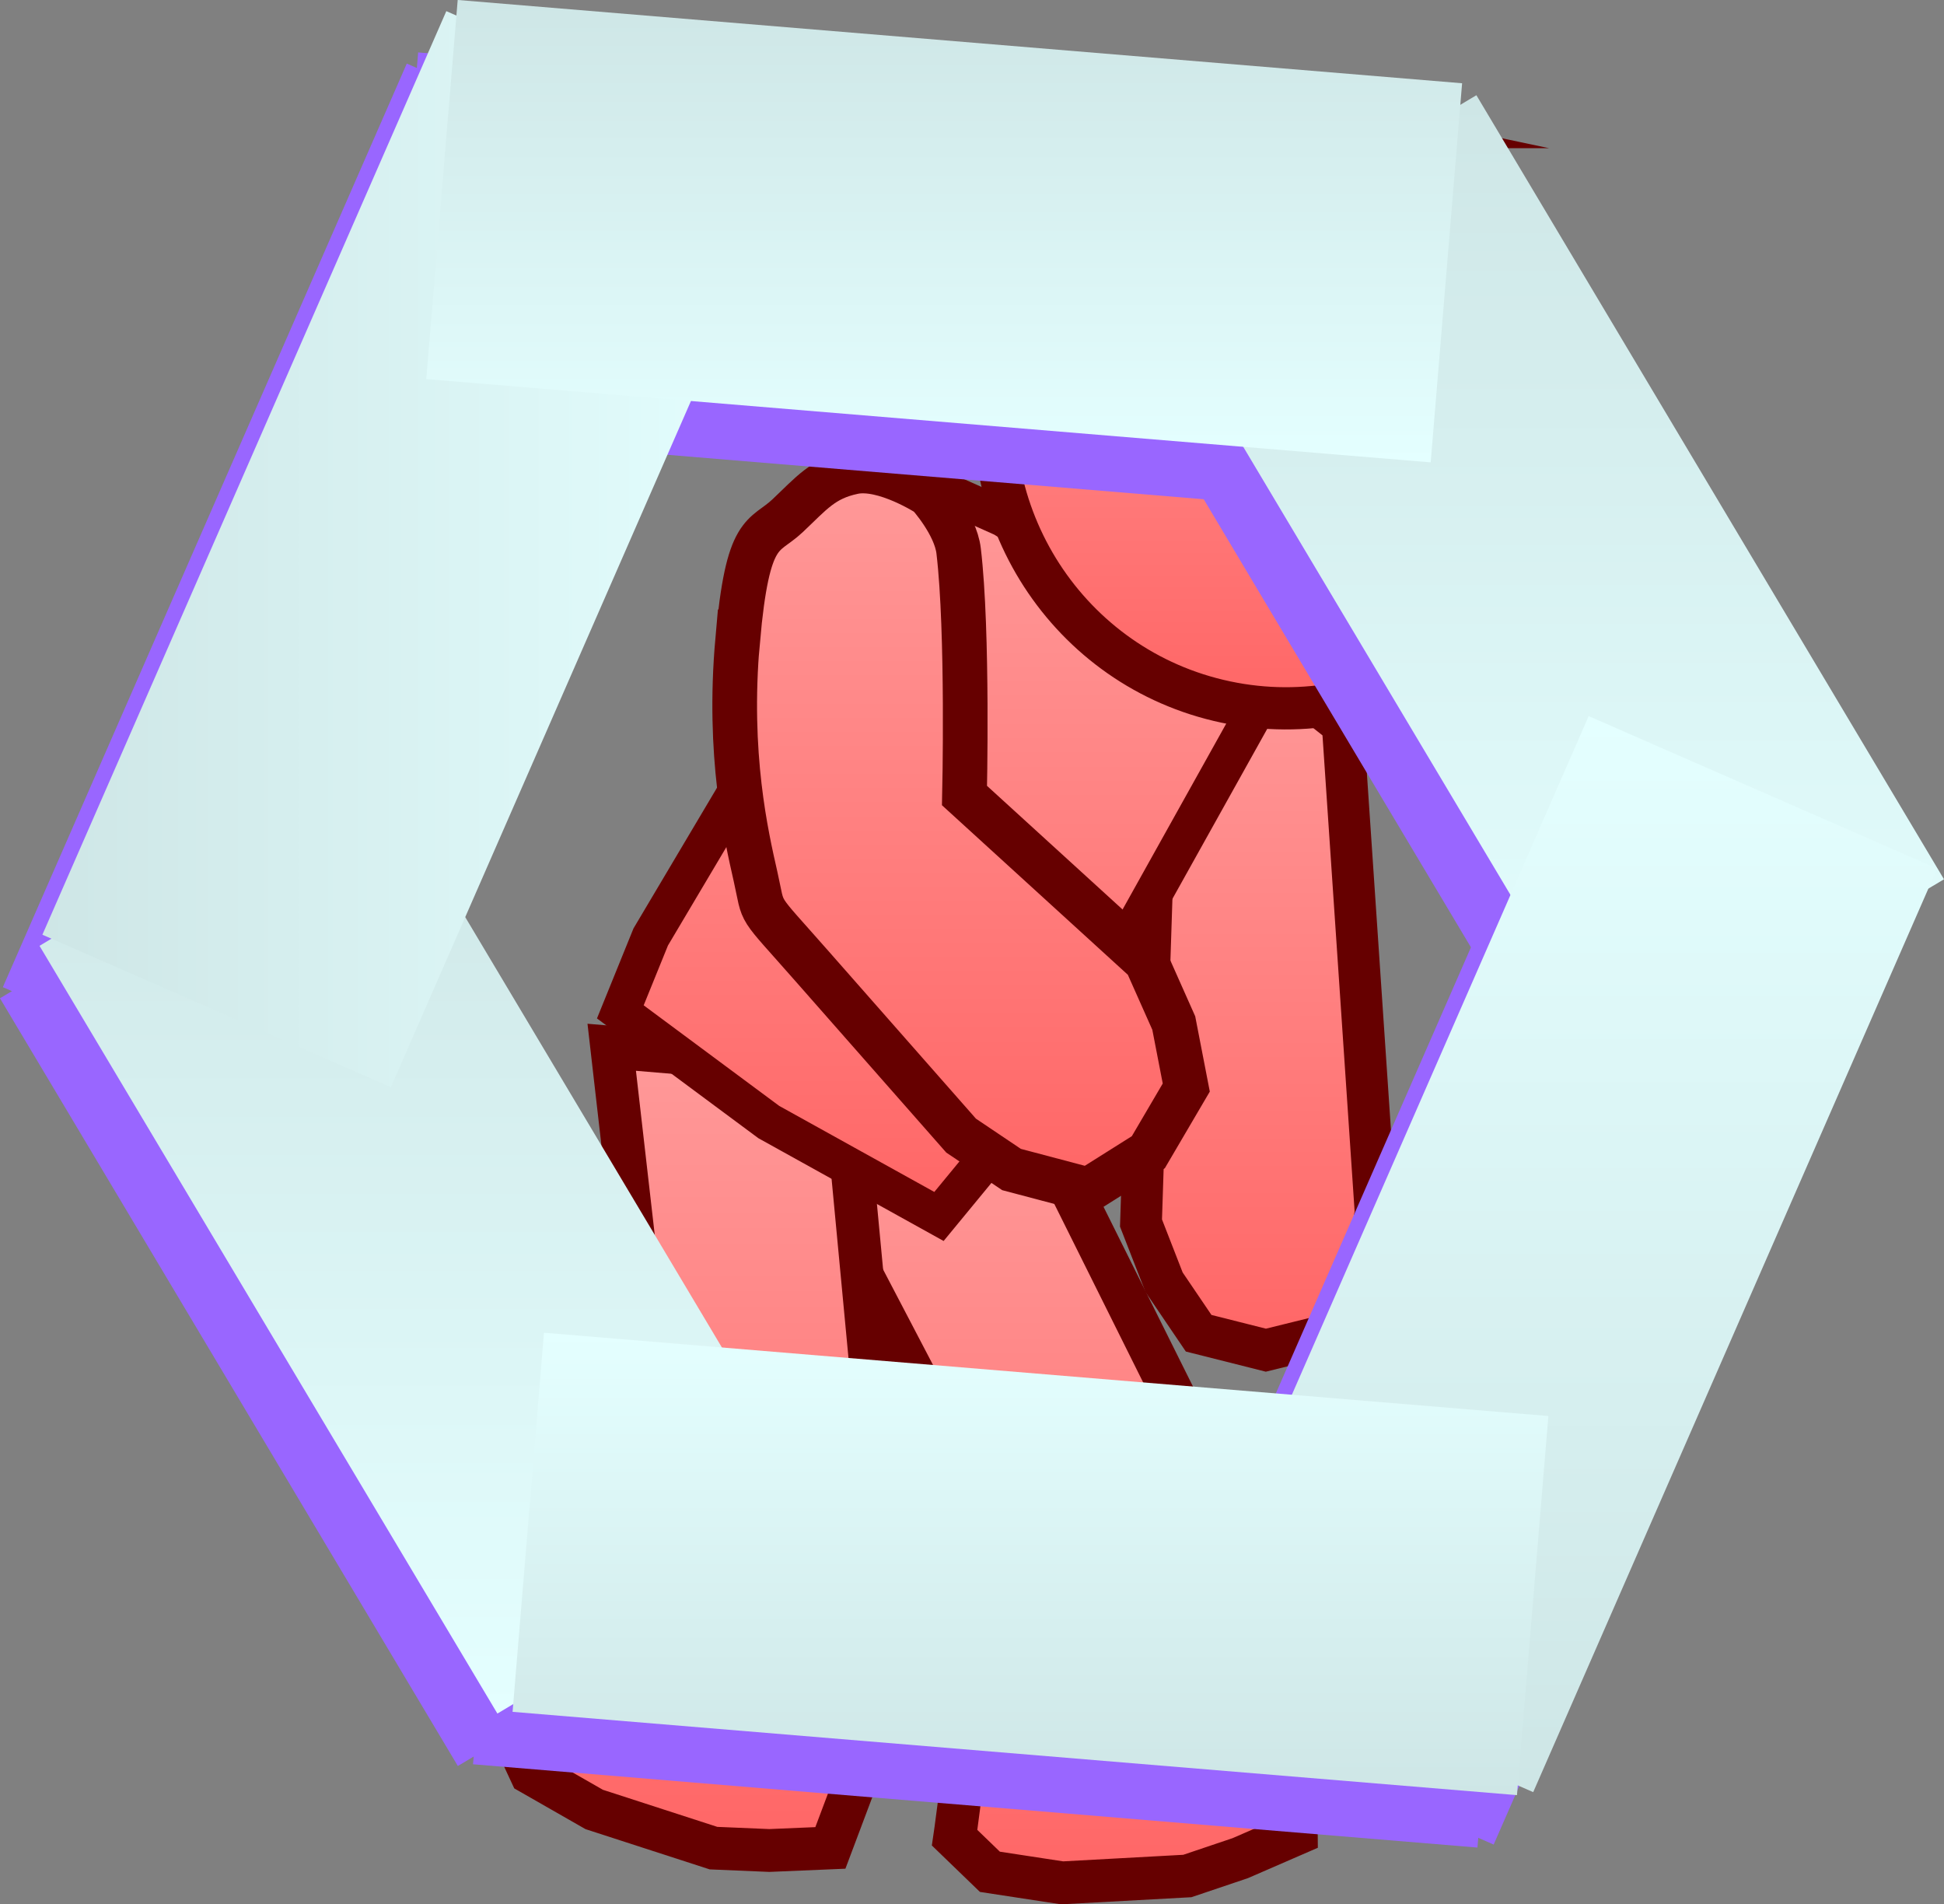 <svg version="1.1" xmlns="http://www.w3.org/2000/svg" xmlns:xlink="http://www.w3.org/1999/xlink" width="74.15" height="72.622" viewBox="0,0,74.15,72.622"><rect x="0" y="0" width="74.15" height="72.622" fill="#808080" stroke="none"/><defs><linearGradient x1="254.967" y1="172.885" x2="254.967" y2="199.433" gradientUnits="userSpaceOnUse" id="color-1"><stop offset="0" stop-color="#ff9999"/><stop offset="1" stop-color="#ff6666"/></linearGradient><linearGradient x1="247.036" y1="189.912" x2="247.036" y2="219.747" gradientUnits="userSpaceOnUse" id="color-2"><stop offset="0" stop-color="#ff9999"/><stop offset="1" stop-color="#ff6666"/></linearGradient><linearGradient x1="233.419" y1="187.884" x2="233.419" y2="218.513" gradientUnits="userSpaceOnUse" id="color-3"><stop offset="0" stop-color="#ff9999"/><stop offset="1" stop-color="#ff6666"/></linearGradient><linearGradient x1="242.934" y1="166.557" x2="242.934" y2="194.334" gradientUnits="userSpaceOnUse" id="color-4"><stop offset="0" stop-color="#ff9999"/><stop offset="1" stop-color="#ff6666"/></linearGradient><linearGradient x1="243.611" y1="165.906" x2="243.611" y2="193.32" gradientUnits="userSpaceOnUse" id="color-5"><stop offset="0" stop-color="#ff9999"/><stop offset="1" stop-color="#ff6666"/></linearGradient><linearGradient x1="256.042" y1="152.551" x2="256.042" y2="174.957" gradientUnits="userSpaceOnUse" id="color-6"><stop offset="0" stop-color="#ff9999"/><stop offset="1" stop-color="#ff6666"/></linearGradient><linearGradient x1="265.975" y1="151.576" x2="265.975" y2="188.907" gradientUnits="userSpaceOnUse" id="color-7"><stop offset="0" stop-color="#cee6e6"/><stop offset="1" stop-color="#e4ffff"/></linearGradient><linearGradient x1="223.441" y1="176.582" x2="223.441" y2="213.29" gradientUnits="userSpaceOnUse" id="color-8"><stop offset="0" stop-color="#cee6e6"/><stop offset="1" stop-color="#e4ffff"/></linearGradient><linearGradient x1="208.589" y1="168.887" x2="237.287" y2="168.887" gradientUnits="userSpaceOnUse" id="color-9"><stop offset="0" stop-color="#cee6e6"/><stop offset="1" stop-color="#e4ffff"/></linearGradient><linearGradient x1="242.986" y1="147.945" x2="242.986" y2="165.577" gradientUnits="userSpaceOnUse" id="color-10"><stop offset="0" stop-color="#cee6e6"/><stop offset="1" stop-color="#e4ffff"/></linearGradient><linearGradient x1="266.511" y1="175.253" x2="266.511" y2="216.287" gradientUnits="userSpaceOnUse" id="color-11"><stop offset="0" stop-color="#e4ffff"/><stop offset="1" stop-color="#cee6e6"/></linearGradient><linearGradient x1="246.277" y1="198.768" x2="246.277" y2="216.401" gradientUnits="userSpaceOnUse" id="color-12"><stop offset="0" stop-color="#e4ffff"/><stop offset="1" stop-color="#cee6e6"/></linearGradient></defs><g transform="translate(-206.972,-147.945)"><g data-paper-data="{&quot;isPaintingLayer&quot;:true}" fill-rule="nonzero" stroke-linejoin="miter" stroke-miterlimit="10" stroke-dasharray="" stroke-dashoffset="0" style="mix-blend-mode: normal"><g data-paper-data="{&quot;origPos&quot;:null}" stroke="#660000"><path d="M259.442,194.183l-0.385,2.155l-1.379,2.498l-2.422,0.597l-2.564,-0.646l-1.319,-1.945l-0.88,-2.258l0.672,-20.648l1.676,-1.051l2.761,0.65l2.584,2.048z" data-paper-data="{&quot;origPos&quot;:null,&quot;origRot&quot;:0}" fill="url(#color-1)" stroke-width="1.592" stroke-linecap="round"/><path d="M246.134,189.912l6.176,12.404l-0.15,4.752l0.278,4.315l1.99,0.758l1.956,1.54l0.034,4.194l-2.138,0.929l-2.019,0.681l-4.775,0.261l-2.756,-0.421l-1.346,-1.3c0,0 1.002,-6.787 0.944,-12.888l-6.67,-12.752z" data-paper-data="{&quot;origPos&quot;:null,&quot;origRot&quot;:0}" fill="url(#color-2)" stroke-width="1.632" stroke-linecap="round"/><path d="M239.107,188.624l1.302,13.795l-1.849,4.38l-1.293,4.126l1.584,1.423l1.271,2.14l-1.477,3.926l-2.329,0.098l-2.129,-0.09l-4.549,-1.474l-2.421,-1.384l-0.789,-1.698c0,0 3.375,-5.973 5.515,-11.686l-1.638,-14.298z" data-paper-data="{&quot;origPos&quot;:null,&quot;origRot&quot;:0}" fill="url(#color-3)" stroke-width="1.632" stroke-linecap="round"/><path d="M242.713,166.557l2.527,1.128l7.842,4.889l2.155,1.791l-5.276,9.458l-5.47,8.442l-1.704,2.069l-6.492,-3.601l-5.662,-4.201l1.159,-2.856l4.942,-8.325z" data-paper-data="{&quot;origPos&quot;:null,&quot;origRot&quot;:0}" fill="url(#color-4)" stroke-width="1.463" stroke-linecap="butt"/><path d="M235.109,172.374c0.384,-4.346 0.991,-3.901 1.902,-4.759c0.911,-0.858 1.346,-1.43 2.514,-1.674c1.168,-0.244 2.867,0.862 2.867,0.862c0,0 1.023,1.123 1.145,2.15c0.368,3.082 0.224,9.33 0.224,9.33l6.936,6.325l1.046,2.35l0.477,2.46l-1.447,2.465l-2.283,1.437l-2.935,-0.776l-1.924,-1.293c0,0 -3.475,-3.945 -5.672,-6.445c-2.197,-2.5 -1.815,-1.874 -2.168,-3.433c-0.353,-1.559 -1.07,-4.654 -0.685,-9z" data-paper-data="{&quot;origPos&quot;:null,&quot;origRot&quot;:0}" fill="url(#color-5)" stroke-width="1.704" stroke-linecap="round"/><path d="M258.357,152.792c3.006,0.635 5.47,2.439 7.023,4.839c1.553,2.401 2.195,5.4 1.557,8.424c-0.639,3.024 -2.439,5.507 -4.83,7.075c-2.391,1.568 -5.374,2.221 -8.38,1.586c-3.006,-0.635 -5.47,-2.439 -7.024,-4.839c-1.553,-2.402 -2.195,-5.4 -1.557,-8.424c0.639,-3.024 2.439,-5.507 4.83,-7.075c2.391,-1.568 5.374,-2.221 8.381,-1.586z" data-paper-data="{&quot;origPos&quot;:null,&quot;origRot&quot;:0}" fill="url(#color-6)" stroke-width="1.61" stroke-linecap="butt"/></g><g data-paper-data="{&quot;origPos&quot;:null}" stroke="#000000" stroke-width="0" stroke-linecap="butt"><g data-paper-data="{&quot;origPos&quot;:null}" fill="#9966ff"><path d="M261.778,153.575l17.836,29.9l-12.458,7.432l-17.836,-29.9z" data-paper-data="{&quot;origPos&quot;:null,&quot;index&quot;:null}"/><path d="M224.436,215.29l-17.465,-29.277l12.458,-7.432l17.465,29.277z" data-paper-data="{&quot;origPos&quot;:null}"/><path d="M207.081,185.59l15.407,-35.22l13.291,5.814l-15.407,35.22z" data-paper-data="{&quot;origPos&quot;:null,&quot;origRot&quot;:0}"/><path d="M260.035,167.577l-38.311,-3.176l1.198,-14.457l38.311,3.176z" data-paper-data="{&quot;origPos&quot;:null,&quot;origRot&quot;:0,&quot;index&quot;:null}"/><path d="M279.352,183.066l-15.407,35.22l-13.291,-5.814l15.407,-35.22z" data-paper-data="{&quot;origPos&quot;:null,&quot;origRot&quot;:0,&quot;index&quot;:null}"/><path d="M226.213,200.767l38.311,3.176l-1.198,14.457l-38.311,-3.176z" data-paper-data="{&quot;origPos&quot;:null,&quot;origRot&quot;:0,&quot;index&quot;:null}"/></g><g data-paper-data="{&quot;origPos&quot;:null}"><path d="M263.286,151.576l17.836,29.9l-12.458,7.432l-17.836,-29.9z" data-paper-data="{&quot;origPos&quot;:null,&quot;index&quot;:null}" fill="url(#color-7)"/><path d="M225.944,213.29l-17.465,-29.277l12.458,-7.432l17.465,29.277z" data-paper-data="{&quot;origPos&quot;:null}" fill="url(#color-8)"/><path d="M208.589,183.59l15.407,-35.22l13.291,5.814l-15.407,35.22z" data-paper-data="{&quot;origPos&quot;:null,&quot;origRot&quot;:0}" fill="url(#color-9)"/><path d="M261.543,165.577l-38.311,-3.176l1.198,-14.457l38.311,3.176z" data-paper-data="{&quot;origPos&quot;:null,&quot;origRot&quot;:0,&quot;index&quot;:null}" fill="url(#color-10)"/><path d="M280.86,181.067l-15.407,35.22l-13.291,-5.814l15.407,-35.22z" data-paper-data="{&quot;origPos&quot;:null,&quot;origRot&quot;:0,&quot;index&quot;:null}" fill="url(#color-11)"/><path d="M227.721,198.768l38.311,3.176l-1.198,14.457l-38.311,-3.176z" data-paper-data="{&quot;origPos&quot;:null,&quot;origRot&quot;:0,&quot;index&quot;:null}" fill="url(#color-12)"/></g></g></g></g></svg><!--rotationCenter:33.028152887409846:32.055114805553785-->